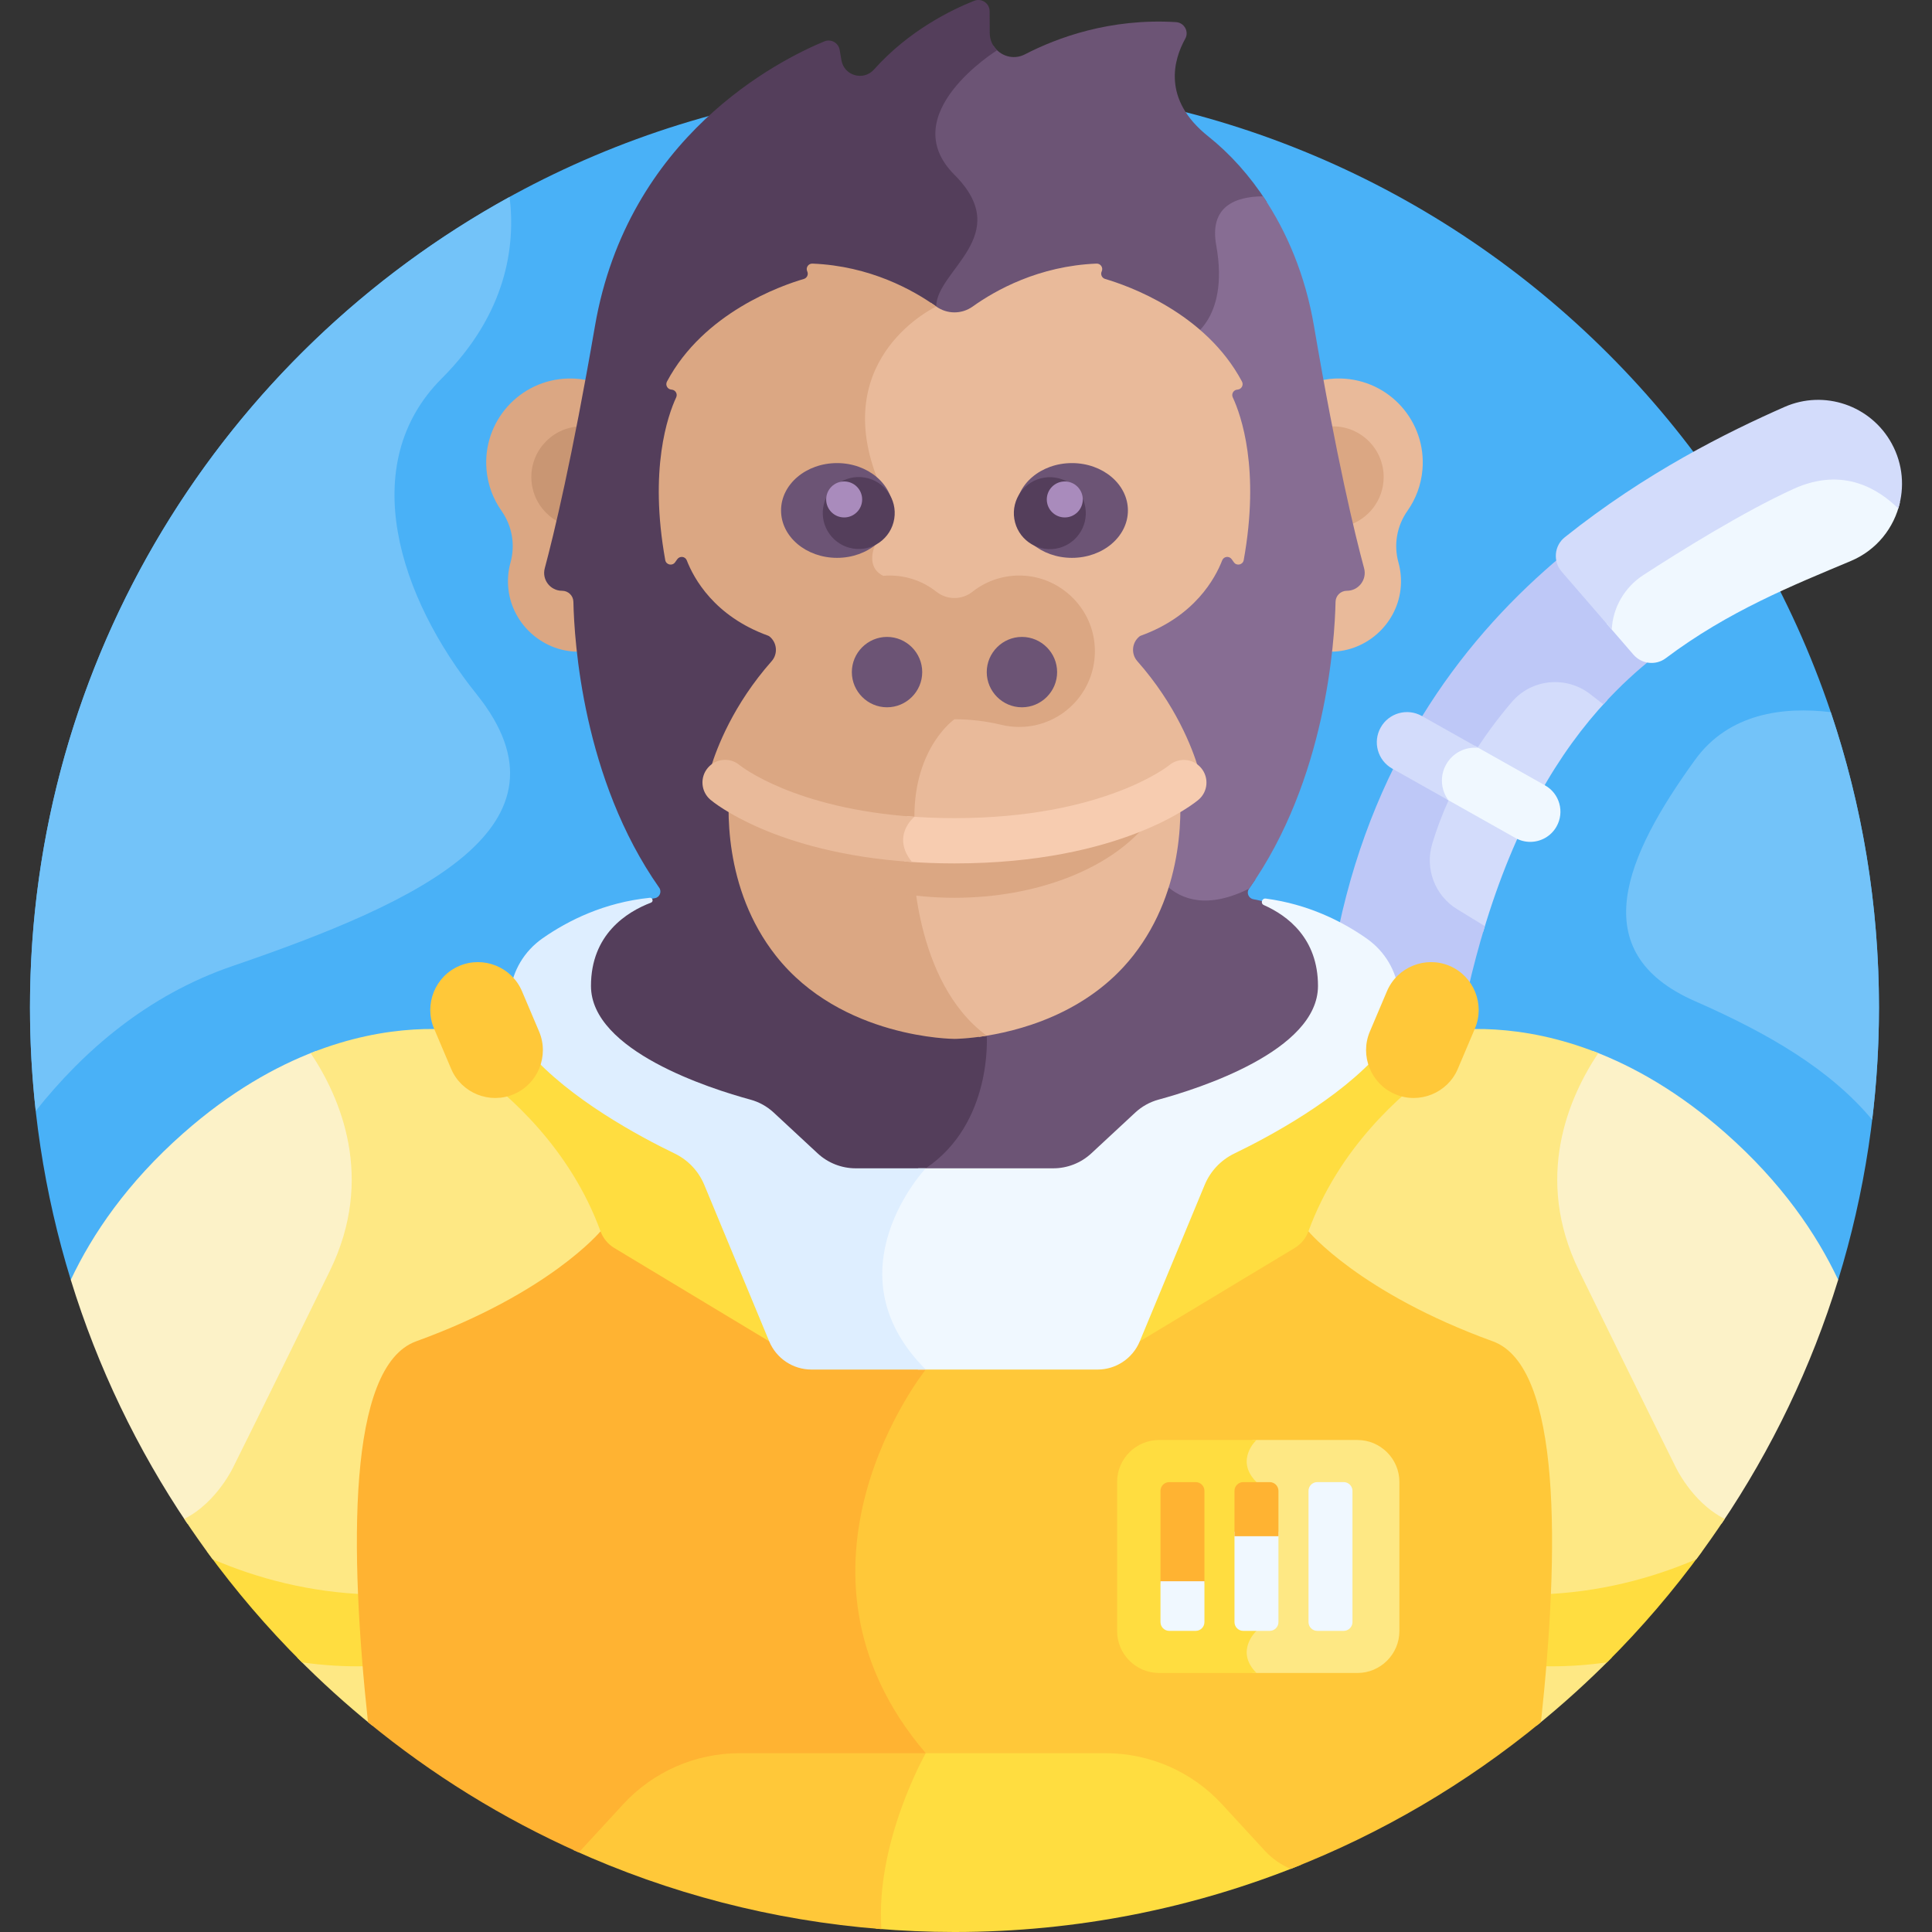 <svg id="Layer_1" enable-background="new 0 0 512 512" height="512" viewBox="0 0 512 512" width="512" xmlns="http://www.w3.org/2000/svg"><rect x="0" y="0" width="512" height="512" fill="#333333" stroke="none"/><g><path d="m18.757 339.172h468.38c7.024-22.817 10.812-47.053 10.812-72.174 0-135.311-109.691-245.002-245.002-245.002s-245.002 109.691-245.002 245.002c0 25.122 3.788 49.357 10.812 72.174z" fill="#49b1f7"/><path d="m422.371 182.787c-7.035-5.478-17.065-4.491-22.838 2.246-7.012 8.183-16.42 21.447-21.42 38.174-2.169 7.257.818 15.08 7.267 19.022l7.683 4.7c8.441-28.398 20.046-47.667 32.86-61.376z" fill="#d3dcfb"/><path d="m434.369 171.94-19.009-21.99c-.699-.809-1.153-1.746-1.379-2.72-25.016 20.867-49.3 52.052-59.226 98.701 2.227 1.185 4.411 2.503 6.534 3.991 6.539 4.578 7.338 10.829 7.938 12.117.299-.195 5.811-8.31 14.349-4.685 2.347.995 4.239 2.737 5.437 4.966 1.377-5.966 2.879-11.582 4.492-16.879l-7.343-4.491c-5.881-3.597-8.586-10.708-6.611-17.313 4.875-16.31 13.988-29.303 21.121-37.627 5.25-6.126 14.412-6.996 20.778-2.039l3.455 2.69c4.371-4.802 8.889-8.95 13.477-12.569-1.508-.193-2.951-.923-4.013-2.152z" fill="#bec8f7"/><path d="m153.457 159.442c-.054-2.454-2.023-4.377-4.505-4.377-2.137 0-3.686-2.023-3.135-4.074 2.011-7.503 5.861-23.27 10.78-49.999-1.921-.495-3.931-.736-5.986-.686-12.971.313-22.792 11.471-21.679 24.195.355 4.055 1.776 7.76 3.962 10.863 2.826 4.011 3.704 8.997 2.392 13.725-.622 2.24-.832 4.637-.548 7.1 1.101 9.555 9.558 16.847 19.17 16.508.159-.006.312-.032.469-.041-.651-5.813-.861-10.438-.92-13.214z" fill="#dba783"/><path d="m154.247 112.986c-7.421 0-13.438 6.016-13.438 13.438 0 5.504 3.313 10.229 8.05 12.306 1.518-6.522 3.363-15.014 5.462-25.739-.025-.002-.049-.005-.074-.005z" fill="#c99673"/><path d="m355.283 100.305c-2.064-.05-4.083.194-6.012.694 4.878 26.715 8.75 42.481 10.779 49.985.556 2.057-.996 4.081-3.132 4.081-2.422 0-4.434 1.965-4.484 4.379-.06 2.78-.271 7.403-.921 13.211.159.009.312.036.472.041 9.613.339 18.069-6.953 19.17-16.508.284-2.463.074-4.861-.548-7.1-1.312-4.728-.434-9.714 2.392-13.725 2.187-3.104 3.608-6.808 3.962-10.863 1.115-12.724-8.707-23.882-21.678-24.195z" fill="#e9ba9a"/><path d="m353.247 112.986c-.575 0-1.137.048-1.693.118 2.14 10.98 4.025 19.613 5.568 26.184 5.531-1.664 9.562-6.791 9.562-12.864 0-7.422-6.016-13.438-13.437-13.438z" fill="#dba783"/><path d="m338.948 240.247-.074-.194c-2.493-.827-4.845-1.386-6.748-1.757-1.273-.249-1.864-1.727-1.115-2.786.594-.841 1.17-1.69 1.734-2.543-.853.428-1.659.831-2.401 1.2-6.523 3.237-12.113 3.846-16.617 1.813-6.038-2.727-8.415-9.492-8.83-10.82l2.827-33.964-1.52-.103c-8.157-.555-14.547-7.389-14.547-15.56 0-4.394 1.868-8.611 5.127-11.569 3.291-2.99 7.553-4.403 12.011-3.97l1.514.145 5.76-69.208c2.771-1.607 11-8.017 7.718-26.218-.727-4.027-.074-6.871 1.993-8.692 2.248-1.979 6.018-2.565 9.944-2.476-4.513-7.025-9.833-12.876-15.515-17.398-12.316-9.802-9.176-20.356-6.105-25.893 1.053-1.9-.278-4.26-2.446-4.393-17.456-1.072-31.484 4.114-40.047 8.543-3.129 1.618-6.695.369-8.361-2.313l-.092.147c-2.234 1.441-15.377 10.356-16.67 21.472-.572 4.919 1.241 9.516 5.39 13.664 9.771 9.772 4.969 16.284-.115 23.178-2.422 3.283-4.721 6.399-5.092 9.743-4.629 2.552-26.964 16.691-15.841 46.384l-.394 17.441c-1.07 2.447-1.732 7.108 2.478 9.566l18.143 36.507c-2.792 2.438-10.232 10.421-10.231 26.221l-.357 11.053c-.001 1.351.193 32.955 19.558 47.775.074 3.808-.348 22.924-15.525 33.128-1.034.695-2.467 1.621-4.245 2.745h38.87c4.122 0 8.092-1.559 11.113-4.364l11.633-10.803c1.573-1.461 3.496-2.529 5.559-3.091 13.035-3.544 43.353-13.717 43.353-31.576-.005-8.953-3.908-16.211-11.837-21.034z" fill="#6c5475"/><path d="m348.221 86.412c-2.29-13.435-7.187-25.014-13.522-34.387-7.304.06-14.247 2.657-12.389 12.957 3.667 20.334-7.667 25-7.667 25l-5.703 68.52c-10.196-.984-18.782 7.035-18.782 17.031 0 9.057 7.041 16.452 15.945 17.056l-2.724 32.725s5.583 21.14 27.632 10.195c20.404-28.863 22.699-65.554 22.924-76.033.035-1.62 1.363-2.912 2.984-2.912 3.12 0 5.395-2.96 4.581-5.973-2.44-9.015-7.268-28.909-13.279-64.179z" fill="#876d93"/><path d="m261.497 274.472c-19.562-14.343-19.531-47.003-19.531-47.003l.356-11.005c0-18.518 10.613-25.857 10.613-25.857l-18.892-38.011c-4.891-2.468-2.118-8.129-2.118-8.129l.407-18.044c-12.226-32.142 15.783-45.193 15.783-45.193 0-9.585 20.882-18.853 4.82-34.915s11.311-32.991 11.311-32.991c-1.176-1.129-1.943-2.714-1.953-4.561l-.031-5.794c-.011-2.106-2.135-3.53-4.094-2.756-5.938 2.347-17.278 7.83-26.556 18.215-2.781 3.113-7.923 1.647-8.622-2.468l-.464-2.729c-.32-1.885-2.304-2.994-4.071-2.264-12.082 4.994-52.108 25.124-60.784 75.444-6.082 35.277-10.887 55.178-13.302 64.19-.807 3.01 1.468 5.962 4.583 5.962h.021c1.622 0 2.949 1.288 2.984 2.91.224 10.445 2.503 46.95 22.738 75.775.746 1.063.134 2.56-1.147 2.777-2.193.372-4.313.987-6.348 1.787l-.255.435c-7.592 4.54-11.832 11.768-11.832 21.033 0 17.859 30.317 28.032 43.353 31.576 2.062.562 3.985 1.63 5.559 3.091l11.633 10.803c3.021 2.805 6.991 4.364 11.113 4.364h16.271c.893-.575 1.67-1.082 2.292-1.5 17.776-11.949 16.163-35.142 16.163-35.142z" fill="#543e5b"/><path d="m97.102 440.579c-6.049.104-12.241-.394-18.41-1.375 6.34 6.416 13.034 12.479 20.046 18.167-.612-5.567-1.17-11.189-1.636-16.792z" fill="#fee884"/><path d="m54.79 411.081c7.633 10.479 16.067 20.338 25.23 29.468 5.765.799 11.533 1.169 17.165 1.006-.576-6.794-1.026-13.559-1.302-20.146-15.68-.926-29.442-5.011-41.093-10.328z" fill="#ffdd40"/><path d="m48.614 300.281c-14.903 13.143-24.135 26.758-29.857 38.891 7.141 23.198 17.629 44.929 30.909 64.624 9.049-4.591 13.523-14.332 13.763-14.869.043-.082 7.186-14.376 25.325-51.453 12.259-25.055 2.876-46.866-5.052-58.927-10.789 4.101-22.746 10.85-35.088 21.734z" fill="#fcf2c8"/><path d="m128.184 284.152c-3.4-2.429-4.02-7.163-1.508-10.386-7.003-1.323-23.609-2.926-44.343 5.316 7.789 11.654 17.179 32.989 5.073 57.732-18.347 37.5-25.347 51.5-25.347 51.5s-4.38 9.778-13.231 14.209c2.414 3.629 4.915 7.195 7.514 10.684 11.842 5.081 25.739 8.819 41.506 9.338-1.302-32.883 1.823-61.144 15.432-66.081 35.333-12.817 48.867-29.155 48.867-29.155-8.094-22.134-24.534-36.42-33.963-43.157z" fill="#fee884"/><path d="m408.791 440.579c-.466 5.603-1.023 11.224-1.637 16.792 7.013-5.688 13.706-11.751 20.047-18.167-6.168.981-12.361 1.479-18.41 1.375z" fill="#fee884"/><path d="m408.709 441.555c5.632.164 11.4-.206 17.165-1.006 9.163-9.13 17.596-18.989 25.229-29.468-11.65 5.318-25.413 9.402-41.092 10.328-.276 6.587-.726 13.351-1.302 20.146z" fill="#ffdd40"/><path d="m457.28 300.281c-12.342-10.884-24.299-17.633-35.088-21.735-7.928 12.062-17.311 33.872-5.052 58.927 18.14 37.077 25.282 51.371 25.325 51.453.24.537 4.714 10.278 13.763 14.869 13.28-19.695 23.767-41.426 30.909-64.624-5.722-12.131-14.954-25.747-29.857-38.89z" fill="#fcf2c8"/><path d="m449.552 413.208c2.599-3.489 5.099-7.055 7.514-10.684-8.852-4.431-13.231-14.209-13.231-14.209s-7-14-25.347-51.5c-12.106-24.743-2.716-46.078 5.073-57.732-20.733-8.242-37.34-6.639-44.343-5.316 2.512 3.223 1.891 7.956-1.508 10.386-9.429 6.737-25.869 21.023-33.963 43.157 0 0 13.534 16.338 48.867 29.155 13.61 4.937 16.734 33.198 15.432 66.081 15.767-.519 29.664-4.257 41.506-9.338z" fill="#fee884"/><path d="m323.842 476.135c-7.937-8.618-19.118-13.52-30.833-13.52-8.617 0-29.711 0-51.243 0 .571.727 1.154 1.455 1.76 2.181-1.645 3.082-6.831 13.42-9.688 26.303-1.585 7.144-2.146 13.835-1.728 20.01 6.871.579 13.817.891 20.838.891 32.476 0 63.469-6.334 91.831-17.81-3.579-.928-6.927-2.846-9.583-5.729z" fill="#ffdd40"/><path d="m243.682 462.615c-17.551 0-35.632 0-47.687 0-11.716 0-22.896 4.902-30.833 13.52l-11.354 12.327c-.6.651-1.245 1.238-1.911 1.792 25.235 11.44 52.754 18.724 81.683 20.987-1.603-23.191 11.755-46.625 11.755-46.625-.569-.667-1.115-1.334-1.653-2.001z" fill="#ffc839"/><path d="m395.614 355.465c-35.333-12.817-48.867-29.155-48.867-29.155h-1.051c-.687.974-1.572 1.804-2.606 2.427l-41.038 24.728c-1.88 4.531-6.302 7.483-11.207 7.483-12.131 0-32.43 0-49.394 0 .601.708 1.233 1.415 1.906 2.122-2.599 3.52-10.735 15.411-15.22 31.868-4.824 17.703-6.03 44.068 15.242 69.677h49.629c11.716 0 22.896 4.902 30.833 13.52l11.354 12.327c1.97 2.139 4.322 3.748 6.865 4.819 24.216-9.46 46.558-22.659 66.315-38.892 4.882-45.506 5.534-94.288-12.761-100.924z" fill="#ffc839"/><path d="m243.447 360.948c-12.4 0-23.305 0-28.398 0-4.905 0-9.327-2.953-11.207-7.483l-41.038-24.728c-1.034-.623-1.919-1.453-2.606-2.427h-1.051s-13.533 16.338-48.867 29.155c-18.295 6.637-17.644 55.419-12.762 100.924 16.876 13.866 35.64 25.514 55.845 34.514.146-.149.301-.286.443-.44l11.354-12.327c7.937-8.618 19.118-13.52 30.833-13.52h49.34c-42-49.2 0-101.667 0-101.667-.664-.667-1.288-1.334-1.886-2.001z" fill="#ffb332"/><path d="m180.769 305.685c-9.196-4.439-27.834-14.415-38.723-26.982-4.327-4.994-5.769-11.383-4.598-17.295l-1.646-1.569-11.679 12.398c-3.026 3.212-2.529 8.35 1.061 10.916 9.429 6.737 25.869 21.022 33.963 43.157.676 1.849 1.97 3.411 3.657 4.427l41.038 24.729h2l-17.201-41.46c-1.514-3.649-4.316-6.604-7.872-8.321z" fill="#ffdd40"/><path d="m325.125 305.685c9.196-4.439 27.834-14.415 38.723-26.982 4.327-4.994 5.769-11.383 4.598-17.295l1.646-1.569 11.679 12.398c3.026 3.212 2.529 8.35-1.061 10.916-9.429 6.737-25.869 21.022-33.963 43.157-.676 1.849-1.97 3.411-3.657 4.427l-41.038 24.729h-2l17.201-41.46c1.514-3.649 4.316-6.604 7.872-8.321z" fill="#ffdd40"/><path d="m362.149 248.693c-6.479-4.538-15.46-9.069-26.715-10.564-1.032-.137-1.458 1.302-.506 1.724 6.289 2.788 14.352 8.821 14.352 21.428 0 17.202-31.638 27.245-42.247 30.129-2.312.628-4.429 1.808-6.185 3.439l-11.633 10.803c-2.743 2.548-6.349 3.963-10.093 3.963h-35.769c-4.358 5.265-22.332 29.85-.108 53.333h47.6c4.905 0 9.327-2.953 11.207-7.483l17.201-41.459c1.513-3.647 4.313-6.602 7.869-8.319 9.196-4.439 27.843-14.419 38.732-26.991 7.938-9.166 6.227-23.046-3.705-30.003z" fill="#f0f8ff"/><path d="m226.772 309.615c-3.744 0-7.349-1.416-10.093-3.963l-11.633-10.803c-1.756-1.63-3.873-2.81-6.185-3.439-10.608-2.884-42.246-12.927-42.246-30.129 0-13.674 9.485-19.614 15.904-22.068.727-.278.454-1.368-.321-1.289-12.046 1.236-21.602 5.979-28.408 10.738-9.957 6.962-11.694 20.864-3.737 30.045 10.89 12.566 29.528 22.54 38.721 26.978 3.555 1.716 6.355 4.672 7.869 8.319l17.201 41.459c1.88 4.53 6.302 7.483 11.207 7.483h30.286c-25.933-25.933 0-53.333 0-53.333h-18.565z" fill="#deeeff"/><path d="m359.745 381.615h-27.767s-5.824 5.336 0 11.159v39.422s-5.824 5.336 0 11.16h27.767c6.11 0 11.109-4.999 11.109-11.109v-39.522c.001-6.111-4.998-11.11-11.109-11.11z" fill="#fee884"/><path d="m332.978 381.615h-25.823c-6.11 0-11.109 4.999-11.109 11.109v39.522c0 6.11 4.999 11.109 11.109 11.109h25.823c-5.824-5.824 0-11.16 0-11.16v-39.422c-5.824-5.822 0-11.158 0-11.158z" fill="#ffdd40"/><path d="m316.862 392.774h-6.996c-1.284 0-2.326 1.041-2.326 2.326v24.515h11.648v-24.515c-.001-1.284-1.042-2.326-2.326-2.326z" fill="#ffb332"/><path d="m336.476 432.196h-6.996c-1.284 0-2.326-1.041-2.326-2.326v-23.956h11.648v23.956c0 1.285-1.041 2.326-2.326 2.326z" fill="#f0f8ff"/><path d="m336.476 392.774h-6.996c-1.284 0-2.326 1.041-2.326 2.326v12.015h11.648v-12.015c0-1.284-1.041-2.326-2.326-2.326z" fill="#ffb332"/><path d="m356.091 432.196h-6.996c-1.284 0-2.326-1.041-2.326-2.326v-34.77c0-1.284 1.041-2.326 2.326-2.326h6.996c1.284 0 2.326 1.041 2.326 2.326v34.771c0 1.284-1.042 2.325-2.326 2.325z" fill="#f0f8ff"/><path d="m316.862 432.196h-6.996c-1.284 0-2.326-1.041-2.326-2.326v-10.815h11.648v10.815c-.001 1.285-1.042 2.326-2.326 2.326z" fill="#f0f8ff"/><path d="m136.161 289.977c-6.41 2.72-13.88-.3-16.6-6.71l-4.538-10.696c-2.72-6.41.3-13.88 6.71-16.6 6.41-2.72 13.88.3 16.6 6.71l4.538 10.696c2.719 6.411-.3 13.88-6.71 16.6z" fill="#ffc839"/><path d="m369.733 289.977c6.41 2.72 13.88-.3 16.599-6.71l4.538-10.696c2.72-6.41-.3-13.88-6.71-16.6-6.41-2.72-13.88.3-16.599 6.71l-4.538 10.696c-2.72 6.411.3 13.88 6.71 16.6z" fill="#ffc839"/><path d="m326.698 105.309c-.417-.899.164-1.938 1.149-2.047l.174-.019c1.018-.113 1.598-1.223 1.117-2.127-9.728-18.272-30.317-25.45-36.265-27.19-.853-.25-1.286-1.199-.907-2.003.463-.985-.29-2.108-1.378-2.064-15.293.614-26.756 7.044-32.809 11.372-2.898 2.072-6.766 2.072-9.664 0-.447-.32-.932-.653-1.437-.992-.002.019-.008.038-.01.058-4.629 2.552-26.964 16.691-15.841 46.384l-.394 17.441c-1.07 2.447-1.732 7.108 2.478 9.566l18.143 36.507c-2.792 2.438-10.232 10.421-10.231 26.221l-.357 11.053c-.001 1.337.201 32.306 18.986 47.309 9.798-1.313 28.51-5.844 40.827-21.497 14.058-17.865 12.947-39.791 12.095-47.093-.129-1.102.979-1.926 2-1.492l1.213.516c1.129.48 2.307-.569 1.951-1.744-1.581-5.216-5.939-16.712-16.133-28.243-1.726-1.952-1.447-4.939.557-6.553.123-.099.271-.174.42-.228 14.221-5.155 19.661-15.177 21.51-19.945.413-1.066 1.851-1.232 2.516-.302l.588.824c.742 1.038 2.375.671 2.601-.584 4.35-24.122-.683-38.354-2.899-43.128z" fill="#e9ba9a"/><path d="m261.497 274.472c-19.562-14.343-19.531-47.003-19.531-47.003l.356-11.005c0-18.518 10.613-25.857 10.613-25.857l-18.892-38.011c-4.891-2.468-2.118-8.129-2.118-8.129l.407-18.044c-12.226-32.142 15.783-45.193 15.783-45.193-6.053-4.328-17.516-10.758-32.809-11.372-1.087-.044-1.841 1.079-1.378 2.064.379.805-.053 1.754-.907 2.003-5.948 1.74-26.537 8.918-36.265 27.19-.482.904.098 2.013 1.116 2.127l.175.019c.985.109 1.566 1.148 1.149 2.047-2.216 4.774-7.249 19.006-2.898 43.126.227 1.256 1.86 1.622 2.601.584l.588-.824c.664-.93 2.103-.764 2.516.302 1.848 4.768 7.288 14.79 21.509 19.945.149.054.297.129.42.228 2.004 1.615 2.282 4.601.557 6.553-10.194 11.53-14.553 23.027-16.133 28.243-.356 1.175.821 2.224 1.951 1.744l1.213-.516c1.021-.434 2.129.39 2 1.492-.853 7.301-1.963 29.227 12.095 47.093 17.328 22.021 47.331 22.036 47.331 22.036s3.396-.005 8.551-.842z" fill="#dba783"/><path d="m271.827 152.596c-5.36-.451-10.316 1.213-14.142 4.245-2.759 2.186-6.739 2.186-9.499 0-3.827-3.031-8.782-4.696-14.142-4.245-9.424.793-17.163 8.301-18.204 17.701-1.34 12.105 8.101 22.351 19.936 22.351 1.619 0 3.192-.192 4.699-.555 8.22-1.981 16.701-1.981 24.921 0 1.507.363 3.08.555 4.699.555 11.834 0 21.275-10.246 19.936-22.351-1.041-9.4-8.78-16.908-18.204-17.701z" fill="#dba783"/><g fill="#6c5475"><path d="m235.072 187.44c-5.129 0-9.325-4.196-9.325-9.325 0-5.129 4.196-9.326 9.325-9.326 5.129 0 9.325 4.196 9.325 9.326.001 5.128-4.196 9.325-9.325 9.325z"/><path d="m270.822 187.44c-5.129 0-9.325-4.196-9.325-9.325 0-5.129 4.196-9.326 9.325-9.326 5.129 0 9.325 4.196 9.325 9.326.001 5.128-4.196 9.325-9.325 9.325z"/><ellipse cx="221.819" cy="135.28" rx="14.833" ry="12.557"/></g><ellipse cx="227.63" cy="135.959" fill="#543e5b" rx="9.536" ry="9.536" transform="matrix(.16 -.987 .987 .16 56.964 338.872)"/><path d="m228.481 132.358c0 2.633-2.135 4.768-4.768 4.768s-4.768-2.135-4.768-4.768 2.135-4.768 4.768-4.768c2.634 0 4.768 2.134 4.768 4.768z" fill="#a98bbc"/><ellipse cx="284.076" cy="135.28" fill="#6c5475" rx="14.833" ry="12.557"/><ellipse cx="278.265" cy="135.959" fill="#543e5b" rx="9.536" ry="9.536" transform="matrix(.987 -.16 .16 .987 -18.185 46.329)"/><path d="m277.413 132.358c0 2.633 2.135 4.768 4.768 4.768s4.768-2.135 4.768-4.768-2.135-4.768-4.768-4.768-4.768 2.134-4.768 4.768z" fill="#a98bbc"/><g><path d="m252.934 227.813c-23.45 0-39.947-4.523-50.414-8.89 9.526 11.292 28.527 18.997 50.426 18.997 21.903 0 40.907-7.708 50.431-19.003-10.471 4.369-26.98 8.896-50.443 8.896z" fill="#dba783"/></g><path d="m318.315 203.527c-2.117-2.525-5.894-2.855-8.436-.754-.17.14-17.442 14.04-56.945 14.04-4.499 0-8.695-.187-12.625-.507l.023.03c-.953 1.097-2.239 3.009-2.466 5.521-.196 2.176.439 4.336 1.862 6.443 4.135.323 8.524.512 13.206.512 44.362 0 63.883-16.187 64.691-16.876 2.51-2.136 2.809-5.884.69-8.409z" fill="#f7ccb0"/><path d="m187.593 203.476c-2.15 2.521-1.849 6.308.673 8.458.736.628 16.995 14.118 53.432 16.512-5.652-6.937.623-11.983.623-11.983l-.001-.001c-31.827-2.145-46.001-13.442-46.299-13.684-2.52-2.123-6.287-1.815-8.428.698z" fill="#e9ba9a"/><path d="m474.688 128.199c-13.468 6.121-30.834 16.993-39.988 22.929-5 3.242-8.203 8.513-8.919 14.15l7.088 8.199c2.17 2.51 5.926 2.952 8.576.956 16.642-12.533 33.933-19.409 49.055-25.77 6.88-2.894 11.465-8.814 12.994-15.501-6.688-6.229-16.321-10.638-28.806-4.963z" fill="#f0f8ff"/><path d="m501.315 117.527c-5.528-10.092-17.855-14.324-28.387-9.688-15.189 6.687-36.77 17.387-58.25 34.542-2.809 2.243-3.17 6.388-.82 9.107l13.276 15.358c.258-5.781 3.376-11.213 8.381-14.459 9.298-6.029 26.463-16.763 39.793-22.822 13.32-6.055 22.753.272 27.754 5.196 1.702-5.521 1.277-11.716-1.747-17.234z" fill="#d3dcfb"/><path d="m409.456 208.132-18.45-10.389c-3.204-.063-6.339 1.571-8.021 4.559-1.753 3.113-1.434 6.813.483 9.558l18.138 10.213c1.24.699 2.588 1.03 3.917 1.03 2.796 0 5.51-1.467 6.978-4.076 2.169-3.849.805-8.727-3.045-10.895z" fill="#f0f8ff"/><path d="m383.244 202.589c1.768-3.141 5.189-4.766 8.559-4.397l-15.008-8.451c-3.85-2.171-8.729-.805-10.896 3.046-2.168 3.85-.805 8.727 3.046 10.895l14.898 8.389c-1.987-2.682-2.343-6.385-.599-9.482z" fill="#d3dcfb"/><path d="m61.642 256c49.742-17.009 92.678-37.083 64.667-72.019-20.572-25.657-32.015-60.918-9.25-83.683 17.178-17.178 19.587-35.016 17.992-48.109-75.76 41.669-127.106 122.238-127.106 214.809 0 9.27.519 18.417 1.523 27.419 12.595-15.89 29.629-30.707 52.174-38.417z" fill="#73c3f9"/><path d="m449.184 201.392c-18.375 25.423-29.625 50.923 0 63.923 19.652 8.624 35.844 18.132 46.963 31.435 1.182-9.753 1.801-19.679 1.801-29.751 0-27.373-4.492-53.695-12.774-78.274-12.473-1.495-26.991.215-35.99 12.667z" fill="#73c3f9"/></g></svg>